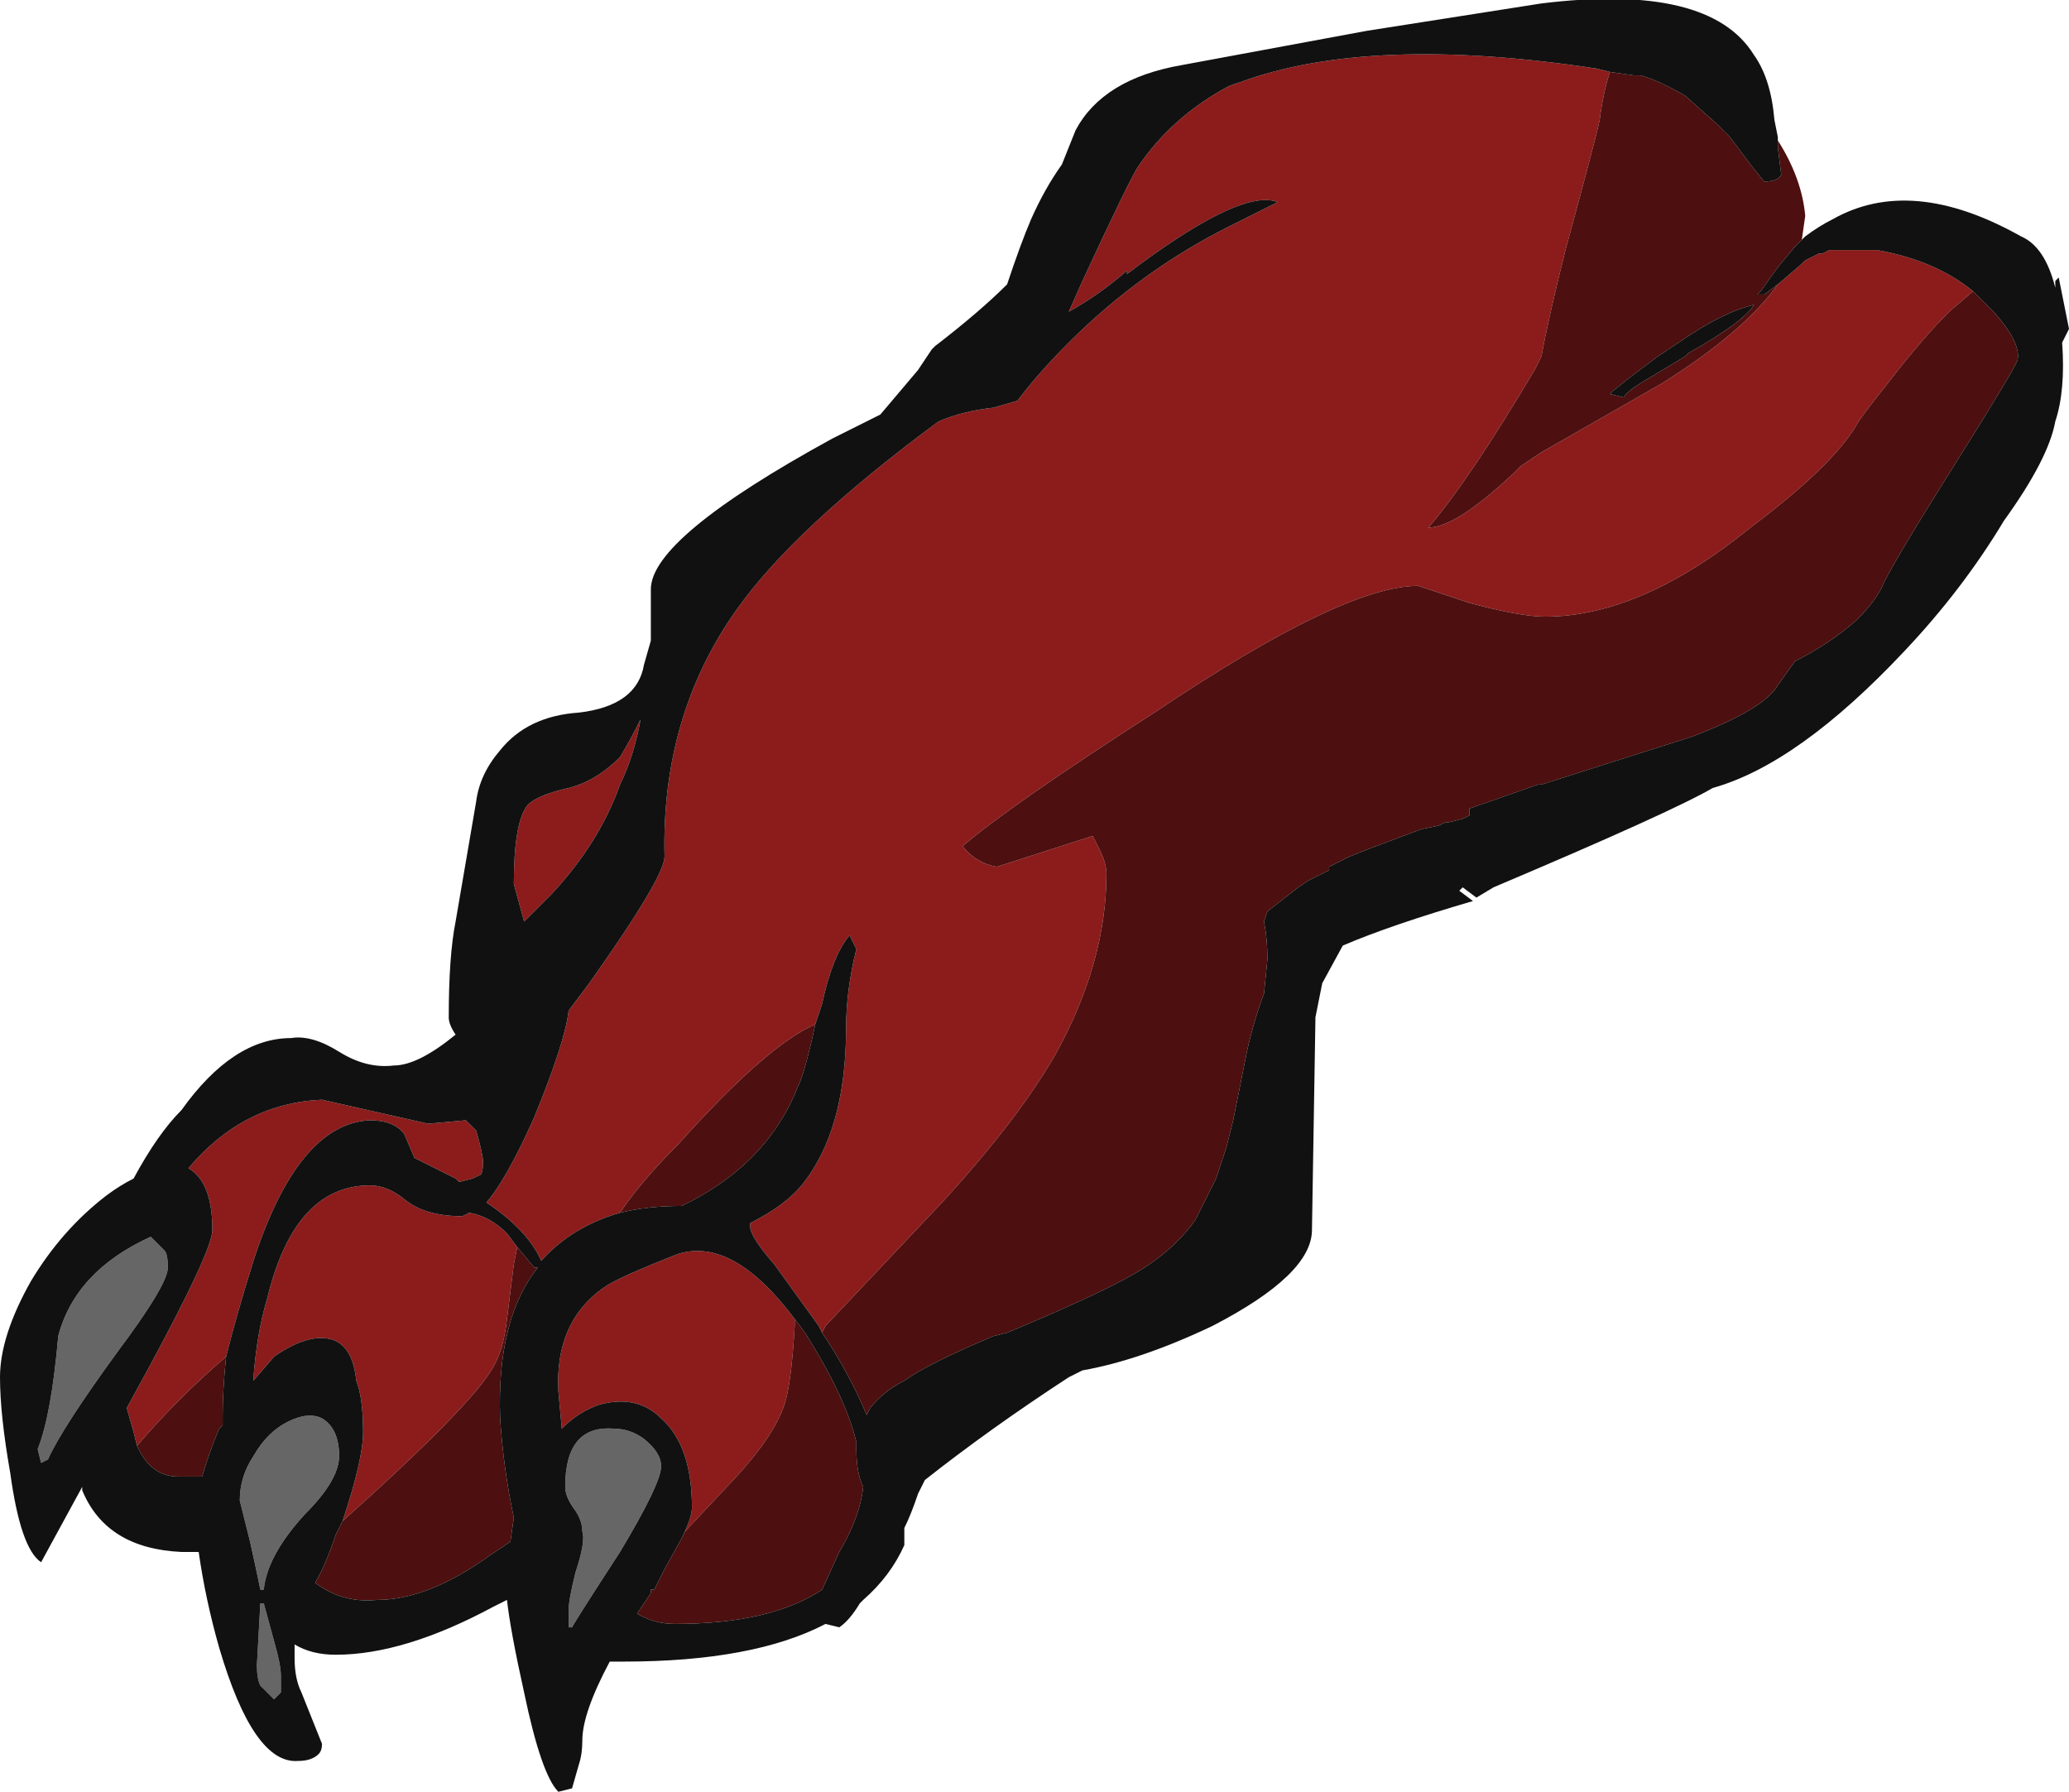 <?xml version="1.0" encoding="UTF-8" standalone="no"?>
<svg xmlns:ffdec="https://www.free-decompiler.com/flash" xmlns:xlink="http://www.w3.org/1999/xlink" ffdec:objectType="shape" height="26.15px" width="30.2px" xmlns="http://www.w3.org/2000/svg">
  <g transform="matrix(1.0, 0.0, 0.0, 1.0, 21.95, 26.6)">
    <path d="M6.85 -22.35 L6.5 -22.05 Q6.1 -21.65 5.6 -21.0 5.2 -20.5 5.15 -20.4 4.8 -19.8 3.6 -18.9 2.0 -17.6 0.6 -17.6 0.25 -17.6 -0.5 -17.8 L-1.25 -18.05 Q-2.35 -18.05 -5.1 -16.2 -7.2 -14.85 -7.9 -14.25 -7.7 -14.0 -7.4 -13.95 L-6.0 -14.4 -5.9 -14.2 Q-5.8 -14.0 -5.8 -13.85 -5.8 -12.55 -6.55 -11.2 -7.1 -10.25 -8.2 -9.05 L-9.9 -7.25 -9.95 -7.15 -10.0 -7.25 -10.65 -8.15 Q-11.0 -8.55 -11.0 -8.7 L-11.0 -8.75 Q-10.5 -9.0 -10.25 -9.3 -9.6 -10.1 -9.6 -11.6 -9.6 -12.15 -9.45 -12.75 L-9.55 -12.95 Q-9.8 -12.65 -9.95 -11.95 L-10.05 -11.65 Q-10.75 -11.35 -12.05 -9.9 -12.6 -9.35 -12.9 -8.9 -13.6 -8.7 -14.05 -8.2 -14.25 -8.65 -14.85 -9.05 -14.55 -9.4 -14.15 -10.3 -13.7 -11.4 -13.65 -11.85 L-13.35 -12.25 Q-12.25 -13.8 -12.25 -14.1 -12.3 -16.15 -11.2 -17.7 -10.35 -18.9 -8.25 -20.45 -7.9 -20.6 -7.45 -20.65 L-7.1 -20.75 Q-6.8 -21.15 -6.35 -21.6 -5.3 -22.65 -4.0 -23.3 L-3.3 -23.65 Q-3.8 -23.85 -5.3 -22.75 L-5.5 -22.6 -5.5 -22.65 Q-5.9 -22.3 -6.35 -22.05 L-6.15 -22.5 Q-5.5 -23.9 -5.35 -24.15 -4.85 -24.9 -4.0 -25.35 L-3.85 -25.4 Q-1.95 -26.1 1.35 -25.6 L1.55 -25.55 Q1.45 -25.25 1.4 -24.85 1.35 -24.6 0.9 -22.95 0.65 -21.95 0.55 -21.4 L0.45 -21.2 Q-0.5 -19.6 -1.1 -18.9 -0.7 -18.9 0.15 -19.7 L0.25 -19.8 0.55 -20.0 2.3 -21.0 Q3.5 -21.75 4.0 -22.45 L4.35 -22.75 4.4 -22.8 4.6 -22.9 4.65 -22.9 4.75 -22.95 5.45 -22.95 Q6.3 -22.8 6.85 -22.35 M-19.95 -5.5 L-20.0 -5.7 -20.1 -6.05 -19.8 -6.6 Q-18.85 -8.35 -18.85 -8.65 -18.85 -9.35 -19.2 -9.55 -18.4 -10.5 -17.25 -10.55 L-15.7 -10.2 -15.15 -10.25 -15.0 -10.1 Q-14.9 -9.75 -14.9 -9.65 -14.9 -9.45 -14.95 -9.45 L-15.05 -9.4 -15.25 -9.35 -15.3 -9.4 -15.9 -9.7 -16.05 -10.05 Q-16.2 -10.25 -16.55 -10.25 -17.6 -10.2 -18.25 -8.2 -18.5 -7.4 -18.65 -6.8 -19.35 -6.2 -19.95 -5.5 M-13.65 -15.1 Q-13.25 -15.2 -12.9 -15.55 -12.75 -15.8 -12.6 -16.1 -12.7 -15.55 -12.9 -15.15 -13.2 -14.3 -13.9 -13.55 L-14.3 -13.15 -14.45 -13.7 Q-14.45 -14.6 -14.25 -14.85 -14.1 -15.0 -13.65 -15.1 M-16.95 -4.4 Q-16.65 -5.3 -16.65 -5.7 -16.65 -6.2 -16.75 -6.45 -16.8 -6.95 -17.1 -7.05 -17.45 -7.15 -17.95 -6.8 L-18.25 -6.45 -18.25 -6.5 Q-18.2 -7.15 -18.05 -7.65 -17.65 -9.3 -16.55 -9.3 -16.3 -9.3 -16.05 -9.1 -15.75 -8.85 -15.2 -8.85 L-15.1 -8.9 Q-14.8 -8.85 -14.55 -8.6 L-14.4 -8.4 -14.45 -8.15 -14.55 -7.35 Q-14.6 -6.9 -14.75 -6.65 -15.05 -6.1 -16.95 -4.4 M-12.0 -4.15 Q-11.85 -4.45 -11.85 -4.6 -11.85 -5.5 -12.3 -5.9 -12.65 -6.25 -13.2 -6.1 -13.5 -6.0 -13.75 -5.75 L-13.8 -6.3 Q-13.85 -7.3 -13.15 -7.8 -12.95 -7.95 -12.05 -8.3 -12.05 -8.25 -12.05 -8.3 -11.25 -8.55 -10.35 -7.35 L-10.35 -7.25 Q-10.4 -6.4 -10.5 -6.1 -10.65 -5.65 -11.2 -5.05 L-11.95 -4.25 -12.0 -4.15" fill="#8c1c1c" fill-rule="evenodd" stroke="none"/>
    <path d="M6.85 -22.35 L7.15 -22.05 Q7.55 -21.6 7.5 -21.35 7.45 -21.2 6.6 -19.85 5.75 -18.5 5.55 -18.1 5.45 -17.85 5.15 -17.55 4.75 -17.2 4.25 -16.95 L4.0 -16.6 Q3.8 -16.25 2.75 -15.85 L0.55 -15.15 0.5 -15.15 -0.5 -14.8 -0.5 -14.7 -0.6 -14.65 -0.8 -14.6 -0.85 -14.6 -0.95 -14.55 -1.2 -14.5 -2.0 -14.2 -2.25 -14.1 -2.55 -13.95 -2.55 -13.9 -2.85 -13.75 -3.0 -13.65 -3.45 -13.3 -3.5 -13.15 Q-3.45 -12.9 -3.45 -12.6 L-3.5 -12.1 Q-3.65 -11.7 -3.75 -11.25 L-3.95 -10.25 -4.05 -9.85 -4.2 -9.4 -4.5 -8.8 Q-4.85 -8.3 -5.5 -7.95 -6.05 -7.65 -7.25 -7.15 L-7.45 -7.1 Q-8.4 -6.7 -8.75 -6.45 -9.05 -6.3 -9.25 -6.05 L-9.3 -5.95 Q-9.55 -6.55 -9.95 -7.15 L-9.9 -7.25 -8.2 -9.05 Q-7.1 -10.25 -6.55 -11.2 -5.8 -12.55 -5.8 -13.85 -5.8 -14.0 -5.9 -14.2 L-6.0 -14.4 -7.4 -13.95 Q-7.7 -14.0 -7.9 -14.25 -7.2 -14.85 -5.1 -16.2 -2.35 -18.05 -1.25 -18.05 L-0.5 -17.8 Q0.25 -17.6 0.6 -17.6 2.0 -17.6 3.6 -18.9 4.8 -19.8 5.15 -20.4 5.2 -20.5 5.6 -21.0 6.1 -21.65 6.5 -22.05 L6.85 -22.35 M-10.05 -11.65 Q-10.2 -10.95 -10.3 -10.75 -10.75 -9.6 -12.0 -9.0 -12.5 -9.0 -12.9 -8.9 -12.6 -9.35 -12.05 -9.9 -10.75 -11.35 -10.05 -11.65 M1.55 -25.55 L1.9 -25.5 2.0 -25.5 2.15 -25.45 Q2.4 -25.35 2.65 -25.2 L3.1 -24.8 3.3 -24.6 3.6 -24.2 3.8 -23.95 Q4.0 -23.95 4.05 -24.05 L4.0 -24.45 4.0 -24.55 Q4.35 -24.0 4.4 -23.45 L4.35 -23.1 4.25 -23.0 4.0 -22.7 3.75 -22.35 3.7 -22.3 3.8 -22.3 4.0 -22.45 Q3.5 -21.75 2.3 -21.0 L0.55 -20.0 0.25 -19.8 0.15 -19.7 Q-0.7 -18.9 -1.1 -18.9 -0.5 -19.6 0.45 -21.2 L0.55 -21.4 Q0.65 -21.95 0.9 -22.95 1.35 -24.6 1.4 -24.85 1.45 -25.25 1.55 -25.55 M2.55 -21.6 L2.25 -21.4 1.85 -21.1 1.6 -20.9 1.55 -20.85 1.75 -20.8 Q1.8 -20.9 2.15 -21.1 L2.65 -21.4 2.7 -21.45 Q3.5 -21.9 3.65 -22.15 3.2 -22.05 2.55 -21.6 M-19.95 -5.5 Q-19.35 -6.2 -18.65 -6.8 -18.7 -6.3 -18.7 -5.95 L-18.7 -5.8 -18.75 -5.75 Q-18.9 -5.4 -19.0 -5.05 L-19.35 -5.05 Q-19.75 -5.05 -19.95 -5.5 M-16.95 -4.4 Q-15.05 -6.1 -14.75 -6.65 -14.6 -6.9 -14.55 -7.35 L-14.45 -8.15 -14.4 -8.4 -14.15 -8.1 -14.1 -8.1 Q-14.7 -7.35 -14.65 -5.9 -14.6 -5.15 -14.45 -4.45 L-14.5 -4.1 -14.8 -3.9 Q-15.7 -3.25 -16.45 -3.25 -16.95 -3.2 -17.35 -3.5 -17.2 -3.75 -17.05 -4.2 L-16.95 -4.4 M-12.0 -4.15 L-11.95 -4.25 -11.2 -5.05 Q-10.65 -5.65 -10.5 -6.1 -10.4 -6.4 -10.35 -7.25 L-10.35 -7.35 -10.2 -7.15 Q-9.6 -6.2 -9.45 -5.55 L-9.45 -5.45 Q-9.45 -5.1 -9.35 -4.9 -9.4 -4.45 -9.7 -3.95 L-9.95 -3.4 Q-10.7 -2.9 -12.1 -2.9 -12.4 -2.9 -12.65 -3.05 L-12.45 -3.35 -12.45 -3.4 -12.4 -3.4 -12.25 -3.7 -12.0 -4.15" fill="#4d0f0f" fill-rule="evenodd" stroke="none"/>
    <path d="M-19.5 -8.1 Q-19.5 -7.85 -20.25 -6.85 -21.05 -5.75 -21.25 -5.3 L-21.35 -5.25 -21.4 -5.45 Q-21.2 -5.95 -21.1 -7.1 -20.85 -8.05 -19.75 -8.55 L-19.55 -8.35 Q-19.5 -8.3 -19.5 -8.1 M-17.75 -5.85 Q-17.45 -6.0 -17.25 -5.9 -17.0 -5.75 -17.0 -5.35 -17.0 -5.0 -17.5 -4.5 -18.05 -3.9 -18.1 -3.4 L-18.15 -3.4 Q-18.2 -3.65 -18.3 -4.1 L-18.45 -4.7 Q-18.45 -5.05 -18.25 -5.35 -18.05 -5.7 -17.75 -5.85 M-17.95 -2.65 Q-17.85 -2.3 -17.85 -2.15 L-17.85 -1.9 -17.95 -1.8 -18.15 -2.0 Q-18.2 -2.1 -18.2 -2.3 L-18.15 -3.2 -18.1 -3.2 -17.95 -2.65 M-12.55 -5.6 Q-12.3 -5.4 -12.3 -5.2 -12.3 -4.95 -12.9 -3.95 -13.55 -2.95 -13.6 -2.85 L-13.65 -2.85 -13.65 -3.1 Q-13.65 -3.25 -13.55 -3.65 -13.4 -4.1 -13.45 -4.25 -13.45 -4.4 -13.55 -4.55 -13.7 -4.75 -13.7 -4.9 -13.7 -5.8 -13.0 -5.75 -12.75 -5.75 -12.55 -5.6" fill="#666666" fill-rule="evenodd" stroke="none"/>
    <path d="M-9.95 -7.15 Q-9.55 -6.55 -9.3 -5.95 L-9.25 -6.05 Q-9.05 -6.3 -8.75 -6.45 -8.4 -6.7 -7.45 -7.1 L-7.25 -7.15 Q-6.05 -7.65 -5.5 -7.95 -4.85 -8.3 -4.5 -8.8 L-4.2 -9.4 -4.05 -9.85 -3.95 -10.25 -3.75 -11.25 Q-3.65 -11.7 -3.5 -12.1 L-3.45 -12.6 Q-3.45 -12.9 -3.5 -13.15 L-3.45 -13.3 -3.0 -13.65 -2.85 -13.75 -2.55 -13.9 -2.55 -13.95 -2.25 -14.1 -2.0 -14.2 -1.2 -14.5 -0.95 -14.55 -0.85 -14.6 -0.8 -14.6 -0.6 -14.65 -0.5 -14.7 -0.5 -14.8 0.5 -15.15 0.55 -15.15 2.75 -15.85 Q3.8 -16.25 4.0 -16.6 L4.25 -16.95 Q4.75 -17.2 5.15 -17.55 5.45 -17.85 5.55 -18.1 5.75 -18.5 6.6 -19.85 7.45 -21.2 7.5 -21.35 7.55 -21.6 7.15 -22.05 L6.85 -22.35 Q6.3 -22.8 5.45 -22.95 L4.75 -22.95 4.65 -22.9 4.6 -22.9 4.4 -22.8 4.35 -22.75 4.0 -22.45 3.8 -22.3 3.7 -22.3 3.75 -22.35 4.0 -22.7 4.25 -23.0 4.35 -23.1 4.4 -23.15 Q4.6 -23.3 4.8 -23.4 5.95 -24.05 7.55 -23.15 7.9 -23.0 8.05 -22.4 L8.05 -22.5 8.1 -22.55 8.25 -21.8 8.15 -21.6 Q8.2 -20.9 8.05 -20.45 7.95 -19.9 7.3 -19.0 6.7 -18.0 5.85 -17.1 4.3 -15.45 3.05 -15.1 2.45 -14.75 -0.15 -13.65 L-0.4 -13.5 -0.6 -13.65 -0.65 -13.6 -0.45 -13.45 Q-1.65 -13.1 -2.35 -12.8 L-2.65 -12.25 -2.75 -11.75 -2.75 -11.7 -2.8 -8.65 Q-2.8 -8.0 -4.25 -7.25 -5.3 -6.75 -6.15 -6.6 L-6.35 -6.5 Q-7.5 -5.75 -8.45 -5.0 L-8.55 -4.8 Q-8.65 -4.5 -8.75 -4.3 L-8.75 -4.05 Q-8.95 -3.6 -9.35 -3.25 L-9.4 -3.2 Q-9.55 -2.95 -9.7 -2.85 L-9.9 -2.9 Q-10.95 -2.35 -12.85 -2.35 L-13.05 -2.35 Q-13.45 -1.6 -13.45 -1.2 -13.45 -1.0 -13.5 -0.85 L-13.6 -0.5 -13.8 -0.45 Q-14.05 -0.7 -14.3 -1.9 -14.5 -2.8 -14.55 -3.25 L-14.75 -3.15 Q-16.05 -2.45 -17.05 -2.45 -17.4 -2.45 -17.65 -2.6 L-17.65 -2.4 Q-17.65 -2.1 -17.55 -1.9 L-17.25 -1.15 Q-17.25 -1.05 -17.3 -1.0 -17.4 -0.9 -17.6 -0.9 -18.25 -0.85 -18.75 -2.55 -18.95 -3.25 -19.05 -3.95 L-19.3 -3.95 Q-20.4 -4.0 -20.75 -4.85 L-20.75 -4.9 -21.35 -3.8 Q-21.65 -4.0 -21.8 -5.1 -21.95 -5.95 -21.95 -6.5 -21.95 -7.1 -21.5 -7.9 -21.05 -8.65 -20.4 -9.15 -20.2 -9.3 -20.0 -9.4 -19.65 -10.05 -19.3 -10.4 -18.55 -11.45 -17.7 -11.45 -17.4 -11.5 -17.0 -11.25 -16.6 -11.0 -16.2 -11.05 -15.85 -11.05 -15.3 -11.5 -15.4 -11.65 -15.4 -11.75 -15.4 -12.65 -15.3 -13.15 L-15.0 -14.9 Q-14.95 -15.3 -14.65 -15.65 -14.25 -16.15 -13.5 -16.2 -12.65 -16.3 -12.55 -16.9 L-12.45 -17.25 -12.45 -18.0 Q-12.45 -18.75 -9.8 -20.2 L-9.1 -20.55 -8.55 -21.2 -8.35 -21.5 -8.3 -21.55 Q-7.65 -22.05 -7.25 -22.45 -7.05 -23.05 -6.9 -23.4 -6.7 -23.85 -6.45 -24.2 L-6.25 -24.7 Q-5.85 -25.45 -4.7 -25.65 L-2.0 -26.15 0.55 -26.55 Q3.0 -26.85 3.65 -25.8 3.9 -25.45 3.95 -24.85 L4.0 -24.6 4.0 -24.55 4.0 -24.45 4.05 -24.05 Q4.0 -23.95 3.8 -23.95 L3.6 -24.2 3.3 -24.6 3.1 -24.8 2.65 -25.2 Q2.4 -25.35 2.15 -25.45 L2.0 -25.5 1.9 -25.5 1.55 -25.55 1.35 -25.6 Q-1.95 -26.1 -3.85 -25.4 L-4.0 -25.35 Q-4.85 -24.9 -5.35 -24.15 -5.5 -23.9 -6.15 -22.5 L-6.35 -22.05 Q-5.9 -22.3 -5.5 -22.65 L-5.5 -22.6 -5.3 -22.75 Q-3.8 -23.85 -3.3 -23.65 L-4.0 -23.3 Q-5.3 -22.65 -6.35 -21.6 -6.8 -21.15 -7.1 -20.75 L-7.45 -20.65 Q-7.9 -20.6 -8.25 -20.45 -10.35 -18.9 -11.2 -17.7 -12.3 -16.15 -12.25 -14.1 -12.25 -13.8 -13.35 -12.25 L-13.65 -11.85 Q-13.7 -11.4 -14.15 -10.3 -14.55 -9.4 -14.85 -9.05 -14.25 -8.65 -14.05 -8.2 -13.6 -8.7 -12.9 -8.9 -12.5 -9.0 -12.0 -9.0 -10.75 -9.6 -10.3 -10.75 -10.2 -10.95 -10.05 -11.65 L-9.95 -11.95 Q-9.8 -12.65 -9.55 -12.95 L-9.45 -12.75 Q-9.6 -12.15 -9.6 -11.6 -9.6 -10.1 -10.25 -9.3 -10.5 -9.0 -11.0 -8.75 L-11.0 -8.7 Q-11.0 -8.55 -10.65 -8.15 L-10.0 -7.25 -9.95 -7.15 M2.55 -21.6 Q3.2 -22.05 3.65 -22.15 3.5 -21.9 2.7 -21.45 L2.65 -21.4 2.15 -21.1 Q1.8 -20.9 1.75 -20.8 L1.55 -20.85 1.6 -20.9 1.85 -21.1 2.25 -21.4 2.55 -21.6 M-13.65 -15.1 Q-14.1 -15.0 -14.25 -14.85 -14.45 -14.6 -14.45 -13.7 L-14.3 -13.15 -13.9 -13.55 Q-13.2 -14.3 -12.9 -15.15 -12.7 -15.55 -12.6 -16.1 -12.75 -15.8 -12.9 -15.55 -13.25 -15.2 -13.65 -15.1 M-18.65 -6.8 Q-18.5 -7.4 -18.25 -8.2 -17.6 -10.2 -16.55 -10.25 -16.2 -10.25 -16.05 -10.05 L-15.9 -9.7 -15.3 -9.4 -15.25 -9.35 -15.05 -9.4 -14.95 -9.45 Q-14.9 -9.45 -14.9 -9.65 -14.9 -9.75 -15.0 -10.1 L-15.15 -10.25 -15.7 -10.2 -17.25 -10.55 Q-18.4 -10.5 -19.2 -9.55 -18.85 -9.35 -18.85 -8.65 -18.85 -8.35 -19.8 -6.6 L-20.1 -6.05 -20.0 -5.7 -19.95 -5.5 Q-19.75 -5.05 -19.35 -5.05 L-19.0 -5.05 Q-18.9 -5.4 -18.75 -5.75 L-18.7 -5.8 -18.7 -5.95 Q-18.7 -6.3 -18.65 -6.8 M-14.4 -8.4 L-14.55 -8.6 Q-14.8 -8.85 -15.1 -8.9 L-15.2 -8.85 Q-15.75 -8.85 -16.05 -9.1 -16.3 -9.3 -16.55 -9.3 -17.65 -9.3 -18.05 -7.65 -18.2 -7.15 -18.25 -6.5 L-18.25 -6.45 -17.95 -6.8 Q-17.45 -7.15 -17.1 -7.05 -16.8 -6.95 -16.75 -6.45 -16.65 -6.2 -16.65 -5.7 -16.65 -5.3 -16.95 -4.4 L-17.05 -4.2 Q-17.2 -3.75 -17.35 -3.5 -16.95 -3.2 -16.45 -3.25 -15.7 -3.25 -14.8 -3.9 L-14.5 -4.1 -14.45 -4.45 Q-14.6 -5.15 -14.65 -5.9 -14.7 -7.35 -14.1 -8.1 L-14.15 -8.1 -14.4 -8.4 M-10.35 -7.35 Q-11.25 -8.55 -12.05 -8.3 -12.05 -8.25 -12.05 -8.3 -12.95 -7.95 -13.15 -7.8 -13.85 -7.3 -13.8 -6.3 L-13.75 -5.75 Q-13.5 -6.0 -13.2 -6.1 -12.65 -6.25 -12.3 -5.9 -11.85 -5.5 -11.85 -4.6 -11.85 -4.45 -12.0 -4.15 L-12.25 -3.7 -12.4 -3.4 -12.45 -3.4 -12.45 -3.35 -12.65 -3.05 Q-12.4 -2.9 -12.1 -2.9 -10.7 -2.9 -9.95 -3.4 L-9.7 -3.95 Q-9.4 -4.45 -9.35 -4.9 -9.45 -5.1 -9.45 -5.45 L-9.45 -5.55 Q-9.6 -6.2 -10.2 -7.15 L-10.35 -7.35 M-12.55 -5.6 Q-12.75 -5.75 -13.0 -5.75 -13.7 -5.8 -13.7 -4.9 -13.7 -4.75 -13.55 -4.55 -13.45 -4.4 -13.45 -4.25 -13.4 -4.1 -13.55 -3.65 -13.65 -3.25 -13.65 -3.1 L-13.65 -2.85 -13.6 -2.85 Q-13.55 -2.95 -12.9 -3.95 -12.3 -4.95 -12.3 -5.2 -12.3 -5.4 -12.55 -5.6 M-17.95 -2.65 L-18.1 -3.2 -18.15 -3.2 -18.2 -2.3 Q-18.2 -2.1 -18.15 -2.0 L-17.95 -1.8 -17.85 -1.9 -17.85 -2.15 Q-17.85 -2.3 -17.95 -2.65 M-17.75 -5.85 Q-18.05 -5.7 -18.25 -5.35 -18.45 -5.05 -18.45 -4.7 L-18.3 -4.1 Q-18.2 -3.65 -18.15 -3.4 L-18.1 -3.4 Q-18.05 -3.9 -17.5 -4.5 -17.0 -5.0 -17.0 -5.35 -17.0 -5.75 -17.25 -5.9 -17.45 -6.0 -17.75 -5.85 M-19.5 -8.1 Q-19.5 -8.3 -19.55 -8.35 L-19.75 -8.55 Q-20.85 -8.05 -21.1 -7.1 -21.2 -5.95 -21.4 -5.45 L-21.35 -5.25 -21.25 -5.3 Q-21.05 -5.75 -20.25 -6.85 -19.5 -7.85 -19.5 -8.1" fill="#111111" fill-rule="evenodd" stroke="none"/>
  </g>
</svg>
